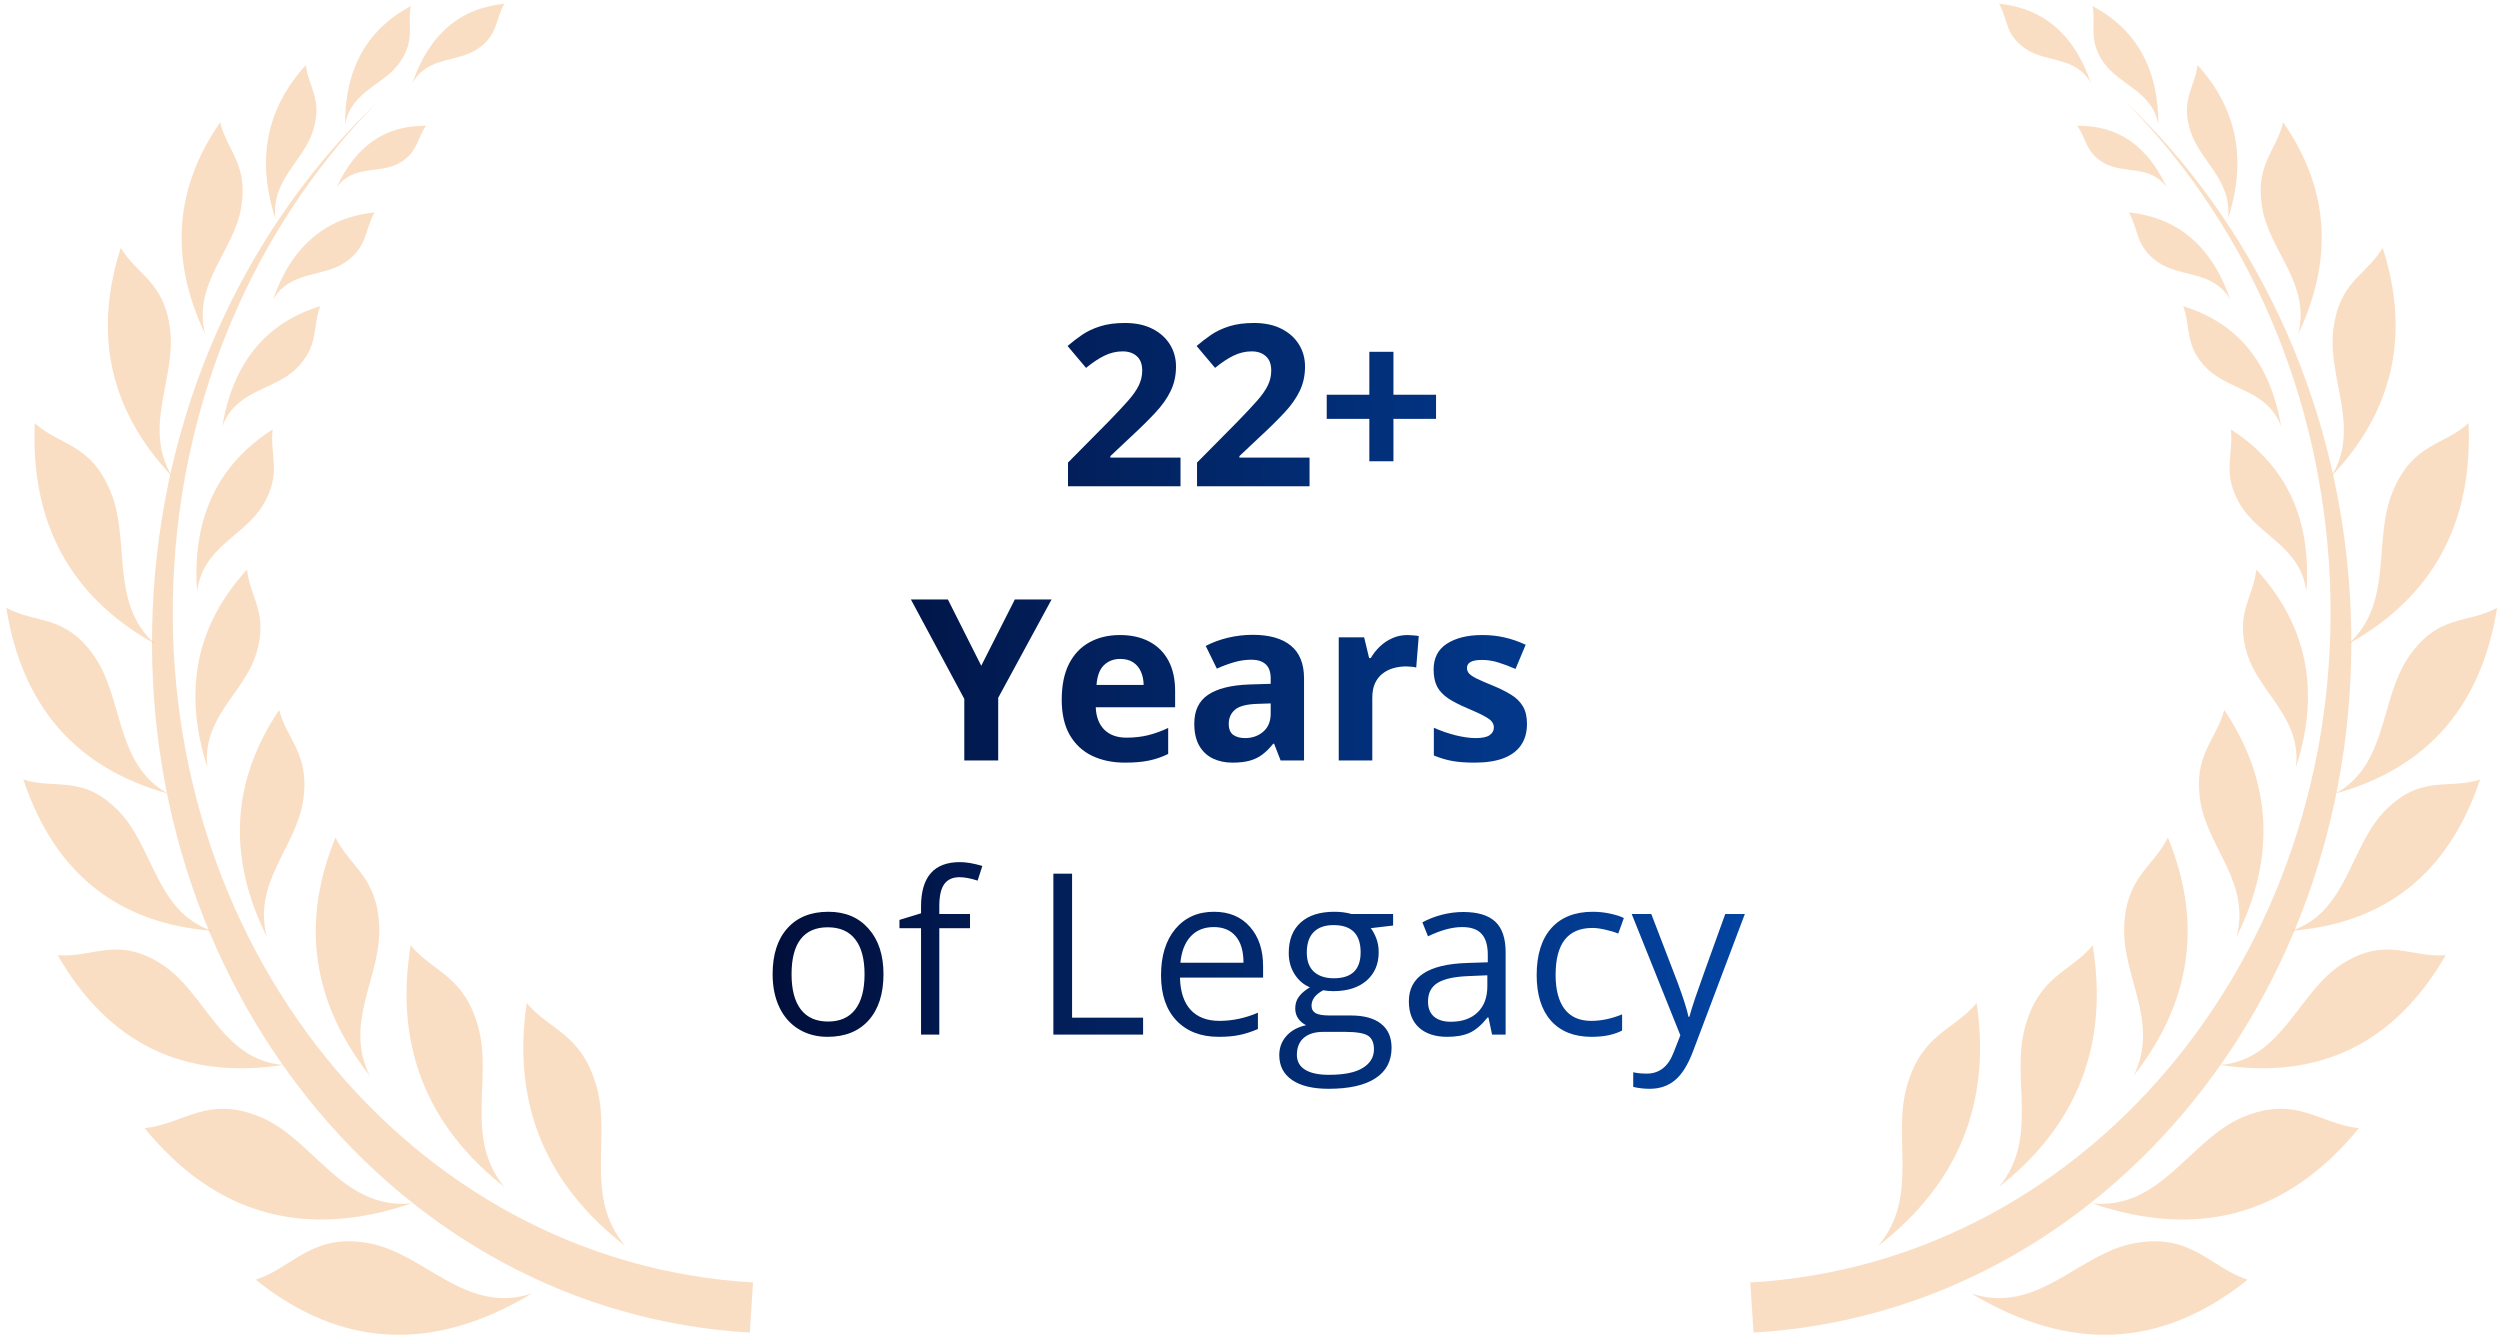 <svg width="310" height="166" viewBox="0 0 310 166" fill="none" xmlns="http://www.w3.org/2000/svg">
<path d="M146.384 60.294H132.432V57.359L137.443 52.295C138.453 51.257 139.263 50.392 139.873 49.701C140.491 49 140.937 48.363 141.21 47.79C141.493 47.216 141.634 46.602 141.634 45.947C141.634 45.155 141.411 44.563 140.965 44.172C140.528 43.772 139.941 43.571 139.204 43.571C138.43 43.571 137.679 43.749 136.951 44.104C136.223 44.459 135.463 44.964 134.671 45.619L132.378 42.902C132.951 42.411 133.556 41.947 134.193 41.51C134.84 41.073 135.586 40.723 136.432 40.459C137.288 40.186 138.312 40.049 139.504 40.049C140.815 40.049 141.938 40.286 142.876 40.759C143.822 41.232 144.55 41.878 145.06 42.697C145.57 43.508 145.825 44.427 145.825 45.455C145.825 46.556 145.606 47.562 145.169 48.472C144.733 49.382 144.095 50.283 143.258 51.175C142.43 52.067 141.429 53.054 140.255 54.138L137.688 56.554V56.745H146.384V60.294ZM162.384 60.294H148.432V57.359L153.442 52.295C154.452 51.257 155.262 50.392 155.872 49.701C156.491 49 156.937 48.363 157.21 47.79C157.492 47.216 157.633 46.602 157.633 45.947C157.633 45.155 157.41 44.563 156.964 44.172C156.527 43.772 155.94 43.571 155.203 43.571C154.43 43.571 153.679 43.749 152.951 44.104C152.223 44.459 151.463 44.964 150.671 45.619L148.377 42.902C148.951 42.411 149.556 41.947 150.193 41.51C150.839 41.073 151.586 40.723 152.432 40.459C153.288 40.186 154.311 40.049 155.504 40.049C156.814 40.049 157.938 40.286 158.876 40.759C159.822 41.232 160.55 41.878 161.06 42.697C161.569 43.508 161.824 44.427 161.824 45.455C161.824 46.556 161.606 47.562 161.169 48.472C160.732 49.382 160.095 50.283 159.258 51.175C158.43 52.067 157.428 53.054 156.254 54.138L153.688 56.554V56.745H162.384V60.294ZM172.787 48.95H178.07V51.94H172.787V57.196H169.797V51.94H164.514V48.95H169.797V43.626H172.787V48.95ZM121.675 82.554L125.839 74.336H130.398L123.777 86.527V94.294H119.573V86.663L112.952 74.336H117.539L121.675 82.554ZM138.876 78.745C140.287 78.745 141.502 79.018 142.521 79.564C143.54 80.101 144.328 80.884 144.883 81.912C145.438 82.941 145.715 84.197 145.715 85.68V87.701H135.873C135.918 88.875 136.269 89.799 136.924 90.472C137.588 91.136 138.507 91.469 139.681 91.469C140.655 91.469 141.547 91.368 142.357 91.168C143.167 90.968 144 90.668 144.855 90.267V93.489C144.1 93.862 143.308 94.135 142.48 94.308C141.661 94.481 140.664 94.567 139.49 94.567C137.961 94.567 136.605 94.285 135.422 93.721C134.248 93.157 133.324 92.297 132.651 91.141C131.986 89.985 131.654 88.529 131.654 86.772C131.654 84.989 131.955 83.505 132.555 82.322C133.165 81.13 134.011 80.238 135.094 79.646C136.178 79.046 137.438 78.745 138.876 78.745ZM138.903 81.708C138.093 81.708 137.42 81.967 136.883 82.486C136.355 83.005 136.05 83.819 135.968 84.929H141.811C141.802 84.311 141.688 83.76 141.47 83.278C141.26 82.795 140.942 82.413 140.514 82.131C140.096 81.849 139.559 81.708 138.903 81.708ZM155.353 78.718C157.401 78.718 158.971 79.164 160.063 80.056C161.155 80.948 161.701 82.304 161.701 84.124V94.294H158.794L157.988 92.219H157.879C157.442 92.766 156.996 93.211 156.541 93.557C156.086 93.903 155.563 94.158 154.971 94.322C154.38 94.486 153.661 94.567 152.814 94.567C151.913 94.567 151.103 94.394 150.384 94.049C149.674 93.703 149.115 93.175 148.705 92.465C148.296 91.746 148.091 90.836 148.091 89.735C148.091 88.115 148.66 86.923 149.797 86.158C150.935 85.385 152.641 84.957 154.917 84.875L157.565 84.793V84.124C157.565 83.323 157.356 82.736 156.937 82.363C156.518 81.99 155.936 81.803 155.19 81.803C154.452 81.803 153.729 81.908 153.019 82.117C152.309 82.326 151.599 82.591 150.889 82.909L149.511 80.097C150.321 79.669 151.226 79.332 152.227 79.087C153.237 78.841 154.28 78.718 155.353 78.718ZM157.565 87.223L155.954 87.278C154.607 87.314 153.67 87.555 153.142 88.001C152.623 88.447 152.364 89.034 152.364 89.762C152.364 90.399 152.55 90.854 152.923 91.127C153.297 91.391 153.784 91.523 154.384 91.523C155.276 91.523 156.027 91.259 156.637 90.731C157.256 90.204 157.565 89.453 157.565 88.479V87.223ZM174.52 78.745C174.73 78.745 174.971 78.759 175.244 78.786C175.526 78.804 175.753 78.832 175.926 78.868L175.612 82.772C175.476 82.727 175.28 82.695 175.025 82.677C174.78 82.65 174.566 82.636 174.384 82.636C173.847 82.636 173.324 82.704 172.814 82.841C172.313 82.977 171.863 83.2 171.462 83.51C171.062 83.81 170.743 84.21 170.507 84.711C170.279 85.203 170.165 85.808 170.165 86.527V94.294H166.002V79.032H169.155L169.77 81.599H169.974C170.275 81.08 170.648 80.606 171.094 80.179C171.549 79.742 172.063 79.396 172.636 79.141C173.219 78.877 173.847 78.745 174.52 78.745ZM189.346 89.762C189.346 90.8 189.1 91.678 188.609 92.397C188.126 93.107 187.403 93.648 186.438 94.021C185.473 94.385 184.272 94.567 182.834 94.567C181.769 94.567 180.855 94.499 180.09 94.363C179.335 94.226 178.57 93.999 177.797 93.68V90.24C178.625 90.613 179.512 90.922 180.459 91.168C181.414 91.405 182.252 91.523 182.971 91.523C183.781 91.523 184.359 91.405 184.704 91.168C185.059 90.922 185.237 90.604 185.237 90.213C185.237 89.958 185.164 89.73 185.018 89.53C184.882 89.321 184.582 89.089 184.117 88.834C183.653 88.57 182.925 88.229 181.933 87.81C180.977 87.409 180.19 87.004 179.571 86.595C178.962 86.185 178.507 85.703 178.206 85.148C177.915 84.584 177.769 83.869 177.769 83.005C177.769 81.594 178.315 80.534 179.408 79.824C180.509 79.105 181.979 78.745 183.817 78.745C184.764 78.745 185.665 78.841 186.52 79.032C187.385 79.223 188.272 79.528 189.182 79.947L187.926 82.95C187.171 82.622 186.456 82.354 185.783 82.144C185.118 81.935 184.44 81.831 183.749 81.831C183.139 81.831 182.679 81.912 182.37 82.076C182.061 82.24 181.906 82.49 181.906 82.827C181.906 83.073 181.983 83.291 182.138 83.482C182.302 83.674 182.611 83.887 183.066 84.124C183.53 84.352 184.208 84.647 185.1 85.011C185.965 85.366 186.716 85.739 187.353 86.131C187.99 86.513 188.481 86.991 188.827 87.564C189.173 88.129 189.346 88.861 189.346 89.762ZM109.552 120.8C109.552 123.239 108.938 125.145 107.709 126.52C106.481 127.885 104.783 128.567 102.617 128.567C101.279 128.567 100.092 128.253 99.054 127.626C98.017 126.998 97.216 126.097 96.652 124.922C96.087 123.748 95.805 122.374 95.805 120.8C95.805 118.361 96.415 116.463 97.635 115.107C98.854 113.742 100.547 113.059 102.713 113.059C104.806 113.059 106.467 113.755 107.696 115.148C108.933 116.54 109.552 118.424 109.552 120.8ZM98.153 120.8C98.153 122.711 98.535 124.167 99.3 125.168C100.065 126.169 101.188 126.67 102.672 126.67C104.155 126.67 105.279 126.174 106.044 125.182C106.817 124.181 107.204 122.72 107.204 120.8C107.204 118.898 106.817 117.455 106.044 116.472C105.279 115.48 104.146 114.984 102.645 114.984C101.161 114.984 100.042 115.471 99.286 116.445C98.531 117.419 98.153 118.87 98.153 120.8ZM120.283 115.093H116.474V128.294H114.208V115.093H111.532V114.069L114.208 113.25V112.418C114.208 108.741 115.814 106.902 119.027 106.902C119.818 106.902 120.747 107.062 121.811 107.38L121.224 109.196C120.351 108.914 119.604 108.773 118.986 108.773C118.13 108.773 117.498 109.059 117.088 109.633C116.678 110.197 116.474 111.107 116.474 112.363V113.332H120.283V115.093ZM130.617 128.294V108.336H132.938V126.192H141.743V128.294H130.617ZM151.121 128.567C148.91 128.567 147.163 127.894 145.879 126.547C144.605 125.2 143.968 123.33 143.968 120.936C143.968 118.524 144.56 116.609 145.743 115.189C146.935 113.769 148.532 113.059 150.534 113.059C152.409 113.059 153.893 113.678 154.985 114.916C156.077 116.145 156.623 117.769 156.623 119.789V121.223H146.316C146.362 122.979 146.803 124.313 147.64 125.223C148.487 126.133 149.674 126.588 151.203 126.588C152.814 126.588 154.407 126.251 155.981 125.578V127.598C155.181 127.944 154.421 128.19 153.702 128.335C152.992 128.49 152.132 128.567 151.121 128.567ZM150.507 114.957C149.306 114.957 148.346 115.348 147.627 116.131C146.917 116.914 146.498 117.997 146.371 119.38H154.193C154.193 117.951 153.875 116.859 153.237 116.104C152.6 115.339 151.69 114.957 150.507 114.957ZM172.746 113.332V114.766L169.974 115.093C170.229 115.412 170.457 115.831 170.657 116.349C170.857 116.859 170.957 117.437 170.957 118.083C170.957 119.548 170.457 120.718 169.456 121.592C168.454 122.465 167.08 122.902 165.333 122.902C164.887 122.902 164.468 122.866 164.077 122.793C163.112 123.303 162.63 123.944 162.63 124.718C162.63 125.127 162.798 125.432 163.135 125.632C163.472 125.823 164.05 125.919 164.869 125.919H167.517C169.137 125.919 170.379 126.26 171.244 126.943C172.118 127.626 172.554 128.618 172.554 129.919C172.554 131.575 171.89 132.836 170.561 133.7C169.233 134.574 167.294 135.011 164.746 135.011C162.789 135.011 161.278 134.647 160.213 133.919C159.158 133.191 158.63 132.162 158.63 130.834C158.63 129.924 158.921 129.136 159.504 128.472C160.086 127.808 160.905 127.357 161.961 127.12C161.579 126.947 161.255 126.679 160.992 126.315C160.737 125.951 160.609 125.528 160.609 125.045C160.609 124.499 160.755 124.021 161.046 123.612C161.337 123.202 161.797 122.806 162.425 122.424C161.651 122.106 161.019 121.564 160.527 120.8C160.045 120.035 159.804 119.162 159.804 118.179C159.804 116.54 160.295 115.28 161.278 114.397C162.261 113.505 163.654 113.059 165.456 113.059C166.238 113.059 166.944 113.15 167.572 113.332H172.746ZM160.814 130.806C160.814 131.616 161.155 132.231 161.838 132.649C162.521 133.068 163.499 133.277 164.773 133.277C166.675 133.277 168.081 132.991 168.991 132.417C169.911 131.853 170.37 131.084 170.37 130.11C170.37 129.3 170.12 128.736 169.619 128.417C169.119 128.108 168.177 127.953 166.793 127.953H164.077C163.048 127.953 162.248 128.199 161.674 128.69C161.101 129.182 160.814 129.887 160.814 130.806ZM162.043 118.124C162.043 119.171 162.339 119.962 162.93 120.499C163.522 121.036 164.345 121.305 165.401 121.305C167.613 121.305 168.718 120.231 168.718 118.083C168.718 115.835 167.599 114.711 165.36 114.711C164.295 114.711 163.476 114.998 162.903 115.571C162.329 116.145 162.043 116.995 162.043 118.124ZM185.018 128.294L184.568 126.165H184.459C183.712 127.102 182.966 127.739 182.22 128.076C181.483 128.404 180.559 128.567 179.449 128.567C177.965 128.567 176.8 128.185 175.954 127.421C175.116 126.656 174.698 125.569 174.698 124.158C174.698 121.136 177.114 119.553 181.947 119.407L184.486 119.325V118.397C184.486 117.223 184.231 116.358 183.721 115.803C183.221 115.239 182.415 114.957 181.305 114.957C180.058 114.957 178.648 115.339 177.073 116.104L176.377 114.37C177.114 113.969 177.92 113.655 178.793 113.428C179.676 113.2 180.559 113.087 181.442 113.087C183.225 113.087 184.545 113.482 185.401 114.274C186.265 115.066 186.698 116.336 186.698 118.083V128.294H185.018ZM179.899 126.697C181.31 126.697 182.415 126.31 183.216 125.537C184.026 124.763 184.431 123.68 184.431 122.288V120.936L182.165 121.032C180.363 121.095 179.062 121.378 178.261 121.878C177.469 122.37 177.073 123.139 177.073 124.185C177.073 125.004 177.319 125.628 177.81 126.056C178.311 126.483 179.007 126.697 179.899 126.697ZM197.359 128.567C195.193 128.567 193.514 127.903 192.322 126.574C191.139 125.236 190.547 123.348 190.547 120.909C190.547 118.406 191.148 116.472 192.349 115.107C193.56 113.742 195.28 113.059 197.51 113.059C198.229 113.059 198.948 113.137 199.667 113.291C200.386 113.446 200.95 113.628 201.359 113.837L200.663 115.762C200.163 115.562 199.616 115.398 199.025 115.271C198.433 115.134 197.91 115.066 197.455 115.066C194.415 115.066 192.895 117.005 192.895 120.882C192.895 122.72 193.264 124.131 194.001 125.114C194.747 126.097 195.849 126.588 197.305 126.588C198.552 126.588 199.83 126.32 201.141 125.783V127.789C200.14 128.308 198.879 128.567 197.359 128.567ZM202.329 113.332H204.759L208.035 121.865C208.754 123.812 209.2 125.218 209.373 126.083H209.482C209.6 125.619 209.846 124.827 210.219 123.707C210.601 122.579 211.839 119.121 213.932 113.332H216.362L209.933 130.369C209.295 132.053 208.549 133.245 207.694 133.946C206.847 134.656 205.805 135.011 204.567 135.011C203.876 135.011 203.193 134.934 202.52 134.779V132.963C203.02 133.072 203.58 133.127 204.199 133.127C205.755 133.127 206.865 132.253 207.53 130.506L208.363 128.376L202.329 113.332Z" fill="url(#paint0_linear_696_1286)"/>
<g clip-path="url(#clip0_696_1286)">
<path fill-rule="evenodd" clip-rule="evenodd" d="M47.058 12.399C32.673 26.847 23.098 47.086 21.619 69.916C18.606 116.678 50.731 156.57 93.376 159.024L92.978 165.239C49.037 162.705 15.945 121.608 19.049 73.425C20.63 48.955 31.24 27.375 47.07 12.399H47.058Z" fill="#ED923A" fill-opacity="0.3"/>
<path fill-rule="evenodd" clip-rule="evenodd" d="M65.978 160.389C57.665 163.106 52.684 155.366 45.645 154.14C38.606 152.913 36.4 157.144 31.703 158.68C42.325 167.223 53.776 167.716 65.967 160.389H65.978Z" fill="#ED923A" fill-opacity="0.3"/>
<path fill-rule="evenodd" clip-rule="evenodd" d="M51.01 149.22C42.413 150.046 38.956 141.308 32.315 138.522C25.674 135.735 22.762 139.416 17.918 139.886C26.743 150.676 37.807 153.715 51.01 149.22Z" fill="#ED923A" fill-opacity="0.3"/>
<path fill-rule="evenodd" clip-rule="evenodd" d="M35.093 132.055C27.406 131.401 25.518 123.088 20.037 119.556C14.544 116.024 11.496 118.811 7.152 118.444C13.486 129.441 22.846 133.924 35.105 132.055H35.093Z" fill="#ED923A" fill-opacity="0.3"/>
<path fill-rule="evenodd" clip-rule="evenodd" d="M26.34 115.439C19.323 113.157 19.084 104.982 14.638 100.487C10.191 95.992 6.848 97.941 2.891 96.657C6.78 108.307 14.649 114.522 26.351 115.428L26.34 115.439Z" fill="#ED923A" fill-opacity="0.3"/>
<path fill-rule="evenodd" clip-rule="evenodd" d="M20.815 98.4C14.287 94.799 15.356 86.681 11.706 81.394C8.055 76.108 4.462 77.392 0.777 75.363C2.733 87.621 9.465 95.258 20.815 98.4Z" fill="#ED923A" fill-opacity="0.3"/>
<path fill-rule="evenodd" clip-rule="evenodd" d="M19.183 79.824C13.565 74.744 16.215 67.038 13.724 60.984C11.234 54.93 7.481 55.331 4.308 52.464C3.774 64.94 8.789 74.045 19.183 79.824Z" fill="#ED923A" fill-opacity="0.3"/>
<path fill-rule="evenodd" clip-rule="evenodd" d="M21.321 59.057C17.66 52.98 21.822 46.971 21.105 40.94C20.4 34.897 17.045 34.175 14.976 30.735C11.507 41.536 13.679 50.985 21.321 59.057Z" fill="#ED923A" fill-opacity="0.3"/>
<path fill-rule="evenodd" clip-rule="evenodd" d="M25.435 41.456C23.877 35.104 28.949 31.228 29.893 25.816C30.837 20.403 28.176 18.752 27.3 15.163C21.592 23.385 21.023 32.157 25.447 41.445L25.435 41.456Z" fill="#ED923A" fill-opacity="0.3"/>
<path fill-rule="evenodd" clip-rule="evenodd" d="M34.154 27.1C33.608 22.272 37.656 20.002 38.839 16.149C40.021 12.296 38.236 10.783 37.929 8.065C33.016 13.454 31.777 19.807 34.142 27.1H34.154Z" fill="#ED923A" fill-opacity="0.3"/>
<path fill-rule="evenodd" clip-rule="evenodd" d="M42.781 15.415C43.611 11.218 47.557 10.611 49.548 7.778C51.549 4.946 50.48 3.123 50.946 0.749C45.465 3.673 42.77 8.592 42.781 15.415Z" fill="#ED923A" fill-opacity="0.3"/>
<path fill-rule="evenodd" clip-rule="evenodd" d="M77.515 154.483C72.364 148.372 75.844 141.136 73.945 134.623C72.045 128.099 68.224 127.823 65.313 124.383C63.482 136.779 67.61 146.812 77.515 154.495V154.483Z" fill="#ED923A" fill-opacity="0.3"/>
<path fill-rule="evenodd" clip-rule="evenodd" d="M62.543 147.179C57.528 141.113 61.088 133.878 59.314 127.388C57.54 120.897 53.753 120.634 50.921 117.217C48.908 129.578 52.854 139.565 62.543 147.179Z" fill="#ED923A" fill-opacity="0.3"/>
<path fill-rule="evenodd" clip-rule="evenodd" d="M45.832 133.362C42.591 126.768 47.276 121.115 47.026 114.9C46.776 108.674 43.433 107.562 41.602 103.846C37.246 114.453 38.725 124.303 45.832 133.373V133.362Z" fill="#ED923A" fill-opacity="0.3"/>
<path fill-rule="evenodd" clip-rule="evenodd" d="M33.086 116.161C31.312 109.408 36.657 105.153 37.578 99.351C38.488 93.549 35.622 91.841 34.61 88.034C28.651 96.932 28.196 106.334 33.086 116.161Z" fill="#ED923A" fill-opacity="0.3"/>
<path fill-rule="evenodd" clip-rule="evenodd" d="M25.717 95.143C25.023 88.928 30.255 86.004 31.778 81.039C33.314 76.074 31.017 74.136 30.63 70.627C24.284 77.553 22.681 85.752 25.717 95.143Z" fill="#ED923A" fill-opacity="0.3"/>
<path fill-rule="evenodd" clip-rule="evenodd" d="M24.44 73.356C25.145 67.772 30.262 66.534 32.627 62.601C34.993 58.667 33.423 56.397 33.81 53.244C26.885 57.681 23.791 64.412 24.44 73.356Z" fill="#ED923A" fill-opacity="0.3"/>
<path fill-rule="evenodd" clip-rule="evenodd" d="M27.566 52.865C29.329 48.256 33.923 48.474 36.755 45.699C39.575 42.912 38.722 40.573 39.712 37.97C32.911 40.046 28.886 45.045 27.566 52.865Z" fill="#ED923A" fill-opacity="0.3"/>
<path fill-rule="evenodd" clip-rule="evenodd" d="M33.848 37.179C36.02 33.487 39.954 34.462 42.797 32.535C45.629 30.609 45.22 28.43 46.448 26.343C40.295 26.974 36.111 30.62 33.848 37.179Z" fill="#ED923A" fill-opacity="0.3"/>
<path fill-rule="evenodd" clip-rule="evenodd" d="M41.762 23.212C43.82 20.414 46.936 21.584 49.381 20.288C51.826 18.992 51.678 17.181 52.838 15.598C47.8 15.518 44.116 18.087 41.762 23.201V23.212Z" fill="#ED923A" fill-opacity="0.3"/>
<path fill-rule="evenodd" clip-rule="evenodd" d="M51.16 10.255C53.127 6.919 56.675 7.801 59.234 6.059C61.793 4.327 61.429 2.355 62.532 0.463C56.971 1.025 53.196 4.327 51.16 10.244V10.255Z" fill="#ED923A" fill-opacity="0.3"/>
</g>
<g clip-path="url(#clip1_696_1286)">
<path fill-rule="evenodd" clip-rule="evenodd" d="M263.356 12.399C277.741 26.847 287.316 47.086 288.795 69.916C291.808 116.678 259.683 156.57 217.038 159.024L217.436 165.239C261.377 162.705 294.469 121.608 291.365 73.425C289.784 48.955 279.174 27.375 263.344 12.399H263.356Z" fill="#ED923A" fill-opacity="0.3"/>
<path fill-rule="evenodd" clip-rule="evenodd" d="M244.432 160.389C252.745 163.106 257.726 155.366 264.765 154.14C271.804 152.913 274.01 157.144 278.707 158.68C268.086 167.223 256.634 167.716 244.443 160.389H244.432Z" fill="#ED923A" fill-opacity="0.3"/>
<path fill-rule="evenodd" clip-rule="evenodd" d="M259.419 149.22C268.017 150.046 271.474 141.308 278.115 138.522C284.756 135.735 287.667 139.416 292.512 139.886C283.687 150.676 272.622 153.715 259.419 149.22Z" fill="#ED923A" fill-opacity="0.3"/>
<path fill-rule="evenodd" clip-rule="evenodd" d="M275.325 132.054C283.012 131.401 284.9 123.087 290.381 119.556C295.874 116.024 298.922 118.81 303.266 118.443C296.931 129.44 287.572 133.923 275.313 132.054H275.325Z" fill="#ED923A" fill-opacity="0.3"/>
<path fill-rule="evenodd" clip-rule="evenodd" d="M284.078 115.439C291.095 113.157 291.334 104.982 295.78 100.487C300.227 95.992 303.57 97.941 307.527 96.657C303.638 108.307 295.769 114.522 284.067 115.428L284.078 115.439Z" fill="#ED923A" fill-opacity="0.3"/>
<path fill-rule="evenodd" clip-rule="evenodd" d="M289.603 98.4C296.131 94.799 295.062 86.681 298.712 81.394C302.363 76.108 305.956 77.392 309.641 75.363C307.685 87.621 300.952 95.258 289.603 98.4Z" fill="#ED923A" fill-opacity="0.3"/>
<path fill-rule="evenodd" clip-rule="evenodd" d="M291.228 79.824C296.845 74.744 294.196 67.038 296.686 60.984C299.177 54.93 302.929 55.331 306.102 52.464C306.636 64.94 301.621 74.045 291.228 79.824Z" fill="#ED923A" fill-opacity="0.3"/>
<path fill-rule="evenodd" clip-rule="evenodd" d="M289.108 59.057C292.77 52.98 288.608 46.971 289.325 40.94C290.03 34.897 293.384 34.175 295.454 30.735C298.922 41.536 296.75 50.985 289.108 59.057Z" fill="#ED923A" fill-opacity="0.3"/>
<path fill-rule="evenodd" clip-rule="evenodd" d="M284.979 41.456C286.537 35.103 281.465 31.228 280.521 25.815C279.577 20.403 282.238 18.752 283.114 15.163C288.822 23.384 289.391 32.156 284.967 41.444L284.979 41.456Z" fill="#ED923A" fill-opacity="0.3"/>
<path fill-rule="evenodd" clip-rule="evenodd" d="M276.265 27.1C276.81 22.272 272.762 20.002 271.579 16.149C270.397 12.296 272.182 10.783 272.489 8.065C277.402 13.454 278.641 19.807 276.276 27.1H276.265Z" fill="#ED923A" fill-opacity="0.3"/>
<path fill-rule="evenodd" clip-rule="evenodd" d="M267.637 15.415C266.807 11.219 262.86 10.611 260.87 7.779C258.869 4.946 259.938 3.123 259.472 0.75C264.953 3.674 267.648 8.593 267.637 15.415Z" fill="#ED923A" fill-opacity="0.3"/>
<path fill-rule="evenodd" clip-rule="evenodd" d="M232.903 154.483C238.054 148.372 234.574 141.136 236.474 134.623C238.373 128.099 242.194 127.823 245.105 124.383C246.936 136.779 242.808 146.812 232.903 154.495V154.483Z" fill="#ED923A" fill-opacity="0.3"/>
<path fill-rule="evenodd" clip-rule="evenodd" d="M247.871 147.179C252.886 141.113 249.326 133.878 251.1 127.387C252.874 120.897 256.661 120.634 259.493 117.216C261.506 129.578 257.56 139.565 247.871 147.179Z" fill="#ED923A" fill-opacity="0.3"/>
<path fill-rule="evenodd" clip-rule="evenodd" d="M264.59 133.362C267.831 126.768 263.145 121.115 263.396 114.9C263.646 108.674 266.989 107.562 268.82 103.846C273.175 114.453 271.697 124.303 264.59 133.373V133.362Z" fill="#ED923A" fill-opacity="0.3"/>
<path fill-rule="evenodd" clip-rule="evenodd" d="M277.332 116.161C279.106 109.408 273.761 105.153 272.84 99.351C271.93 93.549 274.796 91.841 275.808 88.034C281.767 96.932 282.222 106.334 277.332 116.161Z" fill="#ED923A" fill-opacity="0.3"/>
<path fill-rule="evenodd" clip-rule="evenodd" d="M284.701 95.143C285.395 88.928 280.163 86.004 278.64 81.039C277.104 76.074 279.402 74.136 279.788 70.627C286.134 77.553 287.737 85.752 284.701 95.143Z" fill="#ED923A" fill-opacity="0.3"/>
<path fill-rule="evenodd" clip-rule="evenodd" d="M285.99 73.356C285.285 67.772 280.168 66.534 277.802 62.601C275.437 58.667 277.006 56.397 276.62 53.244C283.545 57.681 286.638 64.412 285.99 73.356Z" fill="#ED923A" fill-opacity="0.3"/>
<path fill-rule="evenodd" clip-rule="evenodd" d="M282.855 52.865C281.093 48.256 276.499 48.474 273.667 45.699C270.847 42.912 271.7 40.573 270.71 37.97C277.511 40.046 281.536 45.045 282.855 52.865Z" fill="#ED923A" fill-opacity="0.3"/>
<path fill-rule="evenodd" clip-rule="evenodd" d="M276.574 37.179C274.402 33.487 270.468 34.462 267.625 32.535C264.793 30.609 265.202 28.43 263.974 26.343C270.126 26.974 274.311 30.62 276.574 37.179Z" fill="#ED923A" fill-opacity="0.3"/>
<path fill-rule="evenodd" clip-rule="evenodd" d="M268.656 23.212C266.598 20.415 263.482 21.584 261.037 20.288C258.592 18.993 258.74 17.181 257.58 15.599C262.618 15.518 266.302 18.087 268.656 23.201V23.212Z" fill="#ED923A" fill-opacity="0.3"/>
<path fill-rule="evenodd" clip-rule="evenodd" d="M259.254 10.255C257.287 6.919 253.739 7.801 251.18 6.059C248.621 4.327 248.985 2.355 247.882 0.463C253.443 1.025 257.218 4.327 259.254 10.244V10.255Z" fill="#ED923A" fill-opacity="0.3"/>
</g>
<defs>
<linearGradient id="paint0_linear_696_1286" x1="93.812" y1="83.294" x2="216.812" y2="83.294" gradientUnits="userSpaceOnUse">
<stop stop-color="#010E39"/>
<stop offset="1" stop-color="#0344A2"/>
</linearGradient>
<clipPath id="clip0_696_1286">
<rect width="92.59" height="165.052" fill="white" transform="translate(0.777 0.474)"/>
</clipPath>
<clipPath id="clip1_696_1286">
<rect width="92.59" height="165.052" fill="white" transform="matrix(-1 0 0 1 309.641 0.474)"/>
</clipPath>
</defs>
</svg>
